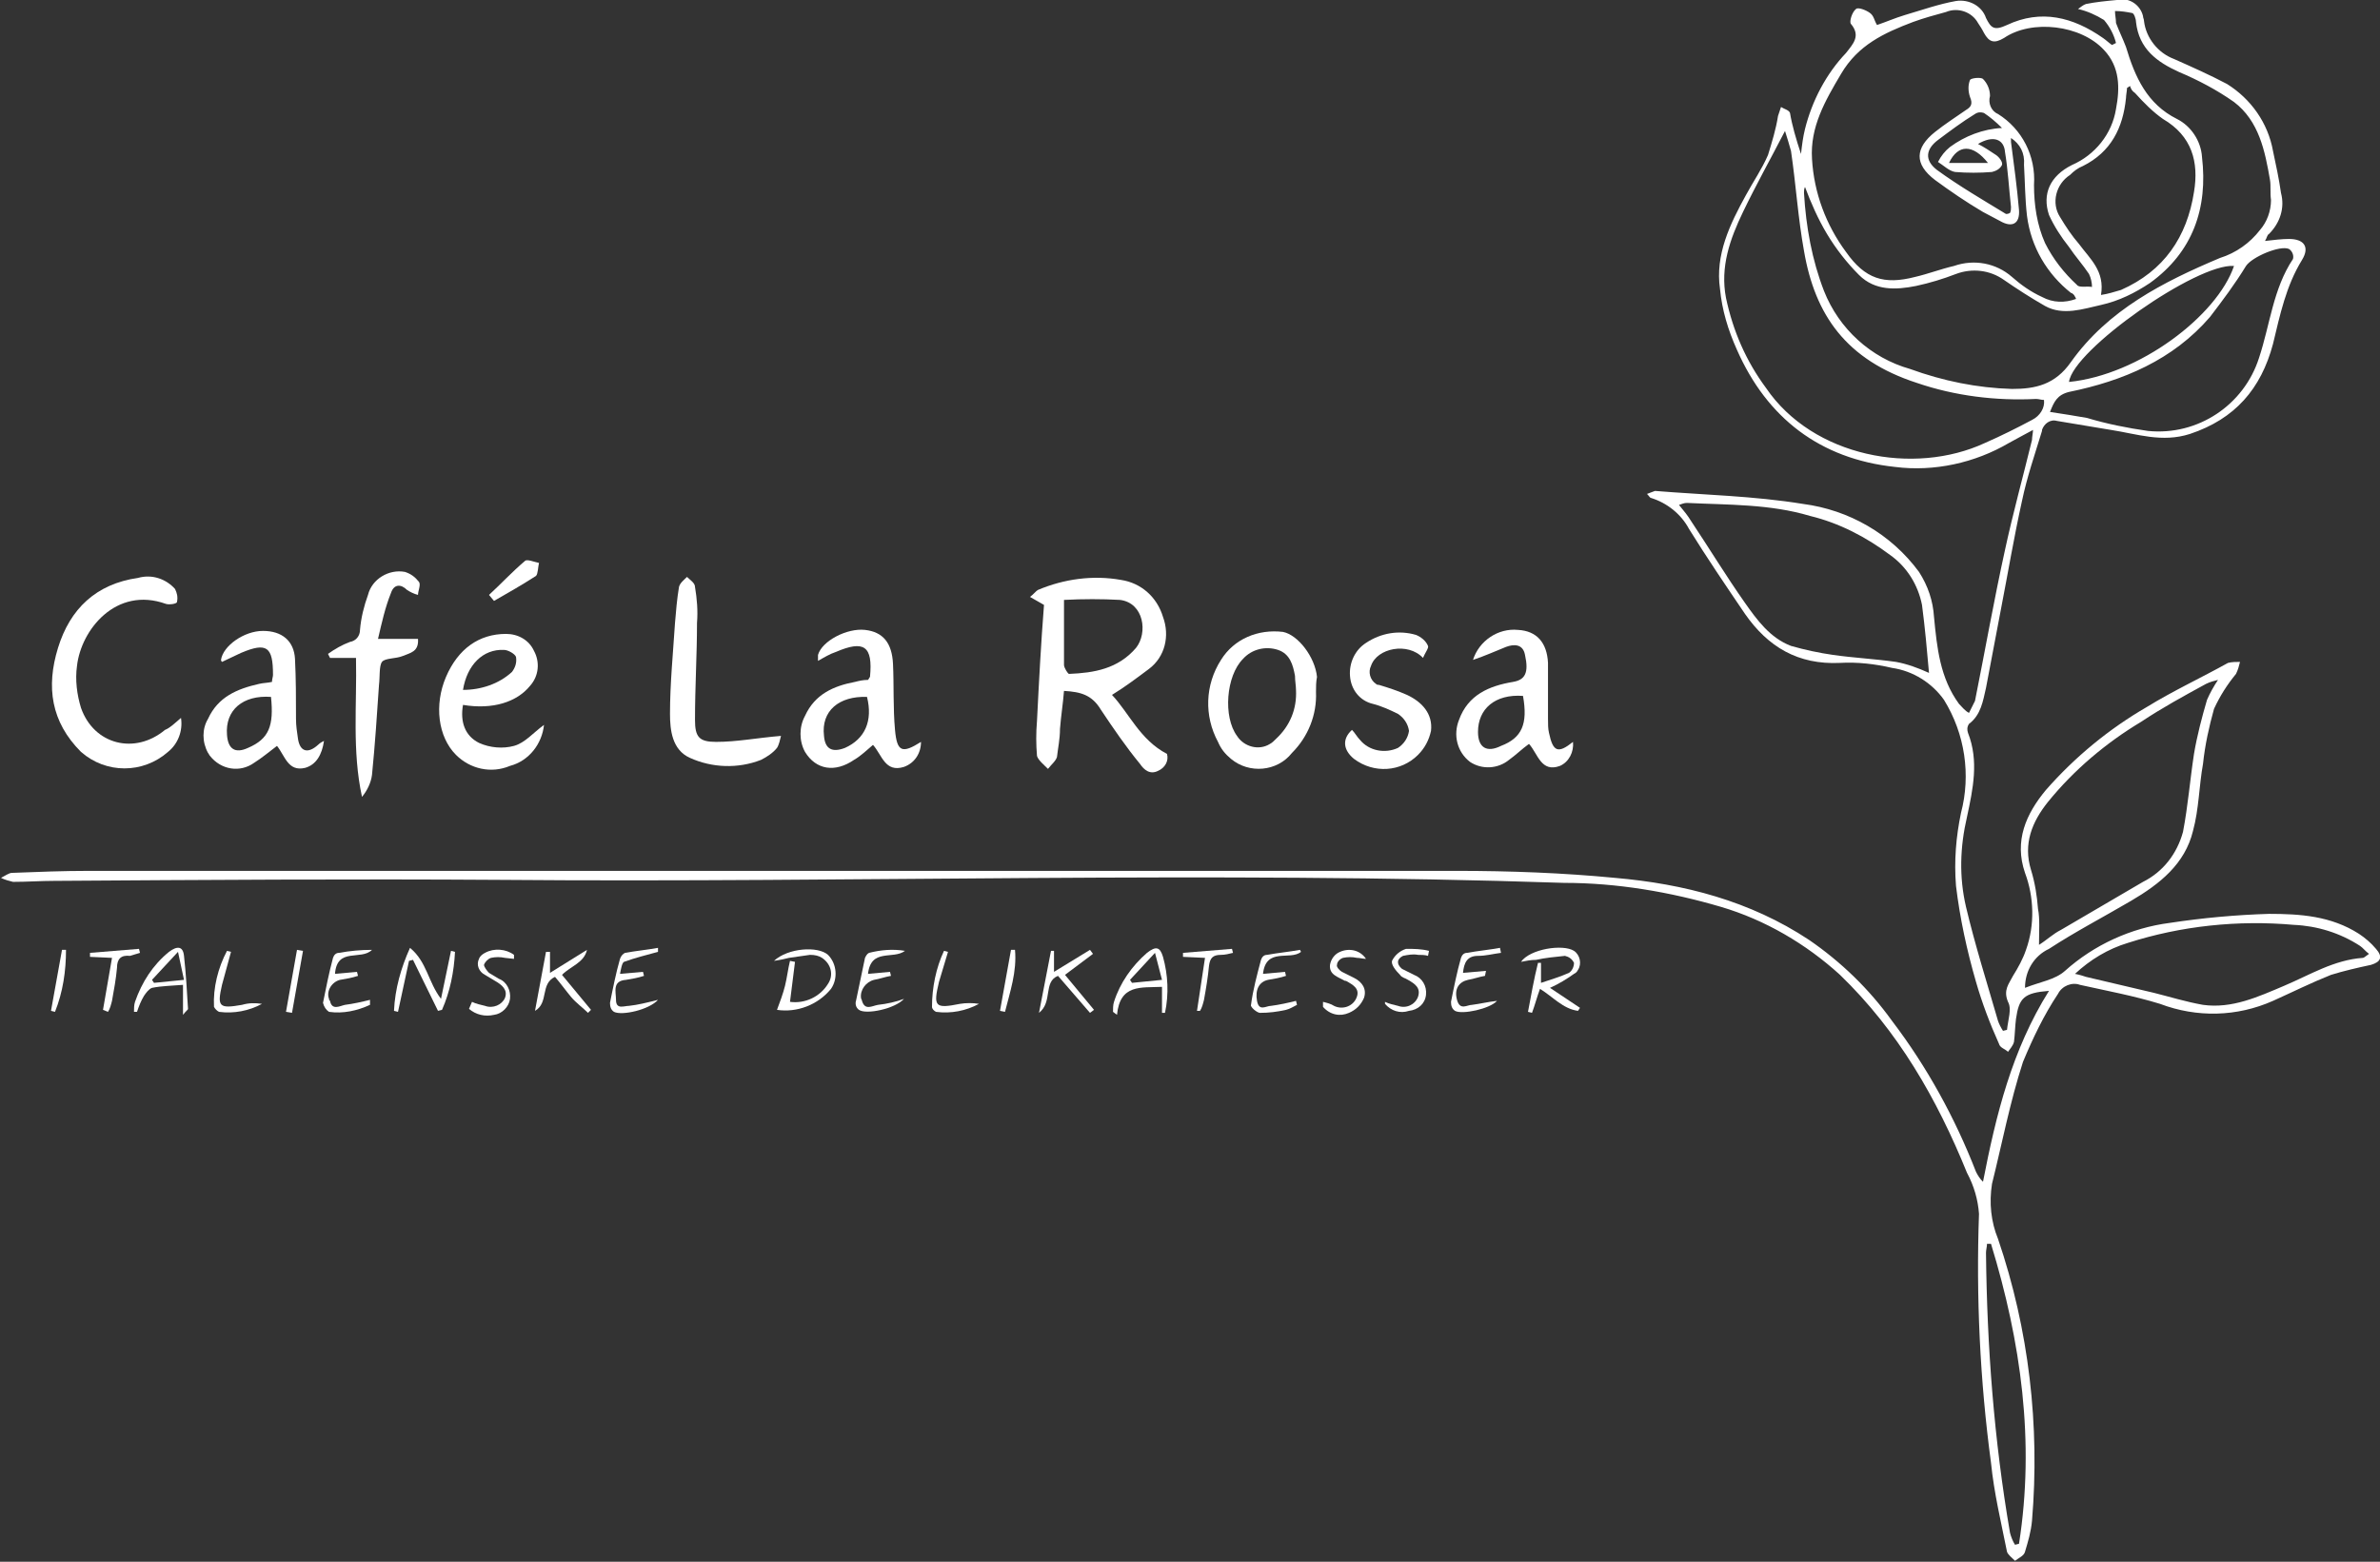 <?xml version="1.0" encoding="utf-8"?>
<!-- Generator: Adobe Illustrator 25.4.1, SVG Export Plug-In . SVG Version: 6.00 Build 0)  -->
<svg version="1.1" id="Layer_1" xmlns="http://www.w3.org/2000/svg" xmlns:xlink="http://www.w3.org/1999/xlink" x="0px" y="0px"
	 viewBox="0 0 238 156.2" style="enable-background:new 0 0 238 156.2;" xml:space="preserve">
<rect x="0" y="0" width="238" height="156.2" fill="#333333" stroke="none"/>
<style type="text/css">
	.st0{fill:#FFFFFF;}
</style>
<g id="Layer_2_00000132063199477218216040000005019677900810994570_">
	<g id="Layer_1-2">
		<path class="st0" d="M180.1,15.4c0.1-0.9,0.2-1.7,0.4-2.5c0.7-2.8,2.1-5.5,4.1-7.6c0.7-0.9,1.5-1.7,0.5-2.9
			c-0.2-0.2,0.1-1.2,0.5-1.5c0.2-0.2,1,0.1,1.4,0.4s0.4,0.7,0.7,1.2c0.9-0.3,1.8-0.7,2.8-1c1.7-0.5,3.4-1.1,5.1-1.4
			c1.3-0.2,2.6,0.5,3,1.7c0.5,1,0.8,1.3,2.1,0.7c3.4-1.6,6.6-0.8,9.6,1.3c0.3,0.2,0.6,0.5,0.9,0.7l0.4-0.2c-0.2-0.8-0.6-1.6-1.2-2.3
			c-0.8-0.5-1.7-0.9-2.6-1.1c0.3-0.2,0.5-0.4,0.8-0.5c1-0.2,2-0.3,3.1-0.4c1.1-0.3,2.3,0.4,2.6,1.6c0,0.2,0.1,0.3,0.1,0.5
			c0.2,1.7,1.4,3.2,3,3.8c1.8,0.8,3.6,1.6,5.3,2.5c2.4,1.5,4.1,3.9,4.6,6.7c0.3,1.4,0.6,2.8,0.8,4.2c0.4,1.5-0.1,3-1.2,4.1
			c-0.2,0.1-0.2,0.4-0.4,0.7c0.9-0.1,1.7-0.2,2.4-0.2c1.5,0,2.1,0.8,1.3,2.1c-1.6,2.6-2.2,5.5-2.9,8.4c-1.2,4.5-3.8,7.5-8.3,9
			c-2.8,0.9-5.3,0-7.9-0.4l-5.4-0.9c-0.7-0.2-1.3,0.3-1.5,0.9c0,0,0,0.1,0,0.1c-0.7,2.3-1.5,4.6-2,7c-0.8,3.6-1.4,7.2-2.1,10.8
			c-0.5,2.6-1,5.3-1.5,7.9c-0.3,1.3-0.5,2.7-1.7,3.6c-0.2,0.3-0.2,0.6-0.1,0.9c1.1,2.8,0.5,5.6-0.1,8.4c-0.7,3-0.8,6-0.1,9
			c0.9,3.8,2.1,7.6,3.2,11.4c0.1,0.3,0.3,0.7,0.5,1l0.4-0.1c0.1-1,0.5-2.1,0.1-2.8c-0.5-1.2,0.1-1.8,0.5-2.6c0.5-0.8,1-1.7,1.3-2.6
			c0.9-2.5,0.8-5.3-0.1-7.7c-1.1-3.2,0.1-5.9,2.1-8.3c2.9-3.3,6.3-6.1,10.1-8.3c2.6-1.6,5.4-2.9,8.1-4.4c0.4-0.1,0.8-0.1,1.2-0.1
			c-0.1,0.4-0.2,0.8-0.4,1.2c-0.9,1.1-1.6,2.2-2.2,3.5c-0.5,1.8-0.9,3.6-1.1,5.5c-0.4,2.2-0.4,4.5-1,6.7c-0.8,3.3-3.3,5.3-6.2,7
			s-5.6,3.1-8.2,4.8c-1.5,0.7-2.4,2.2-2.4,3.9c1.5-0.6,3-0.8,4-1.7c2.9-2.6,6.6-4.3,10.5-4.8c3.3-0.5,6.6-0.8,9.9-0.9
			c3.1,0,6.2,0.2,9,2c0.6,0.4,1.2,0.9,1.7,1.5c0.7,0.8,0.5,1.3-0.5,1.6c-1.4,0.3-2.7,0.6-4,1c-2,0.8-3.8,1.7-5.8,2.6
			c-3.6,1.6-7.6,1.7-11.3,0.3c-2.6-0.8-5.3-1.3-8-1.9c-0.8-0.3-1.8,0.1-2.2,0.9c-1.4,2.1-2.5,4.4-3.5,6.8c-1.3,4-2.1,8.2-3.1,12.2
			c-0.3,1.9-0.1,3.8,0.6,5.5c3.1,9.1,4.2,18.7,3.4,28.2c-0.1,1.1-0.4,2.1-0.7,3.1c-0.1,0.4-0.6,0.6-1,0.9c-0.3-0.3-0.7-0.6-0.8-0.9
			c-0.6-3-1.3-5.9-1.6-8.9c-1.1-8.2-1.5-16.6-1.2-24.9c-0.1-1.4-0.5-2.8-1.2-4.1c-3-7.4-6.9-14.2-12.7-19.8
			c-3.4-3.1-7.5-5.5-11.9-6.8c-5.1-1.5-10.4-2.4-15.7-2.4c-35.4-1.2-70.9,0-106.3-0.3c-14.9-0.1-29.8,0-44.7,0.1
			c-1.3,0-2.7,0.1-4.1,0.1c-0.4-0.1-0.8-0.2-1.2-0.4c0.4-0.2,0.8-0.5,1.1-0.5c2.6-0.1,5.1-0.2,7.7-0.2c45.6,0,91.2,0,136.8,0
			c5.3,0,10.6,0.2,15.8,0.7c6.9,0.6,13.5,2.3,19.4,6.2c3.2,2.2,6,4.9,8.3,8.1c3.5,4.6,6.3,9.7,8.4,15.1c0.2,0.4,0.4,0.7,0.7,1
			c1.3-6.7,2.9-13.2,6.6-19.1c-2.5,0.2-3,0.7-3.3,2.8c-0.1,0.8-0.1,1.5-0.2,2.3c-0.1,0.4-0.4,0.7-0.6,1c-0.3-0.3-0.8-0.4-0.9-0.8
			c-0.9-2-1.7-4.1-2.3-6.2c-0.9-3.1-1.6-6.3-2-9.6c-0.2-2.5,0-4.9,0.5-7.3c1-3.8,0.4-7.9-1.7-11.3c-1.2-1.7-3.1-2.9-5.2-3.2
			c-1.7-0.4-3.5-0.6-5.2-0.5c-4.2,0.2-7.2-1.6-9.5-4.9c-1.9-2.8-3.8-5.6-5.6-8.5c-0.8-1.5-2.2-2.6-3.8-3.1c-0.1,0-0.2-0.2-0.4-0.4
			c0.3-0.1,0.5-0.2,0.8-0.3c4.9,0.4,9.9,0.5,14.8,1.3c4.6,0.6,8.8,3,11.6,6.8c0.9,1.4,1.4,2.9,1.5,4.5c0.3,3.1,0.6,6.1,2.5,8.7
			c0.3,0.3,0.6,0.7,1,0.9c0.2-0.4,0.4-0.8,0.6-1.2c1-5,1.9-10.1,3-15.1c0.8-3.7,1.8-7.3,2.7-11c0-0.3,0.1-0.7,0.1-1
			c-0.9,0.5-1.7,0.9-2.4,1.3c-3.4,2-7.5,2.9-11.4,2.4c-7.5-0.8-12.8-4.9-15.8-11.7c-0.9-2-1.5-4-1.7-6.1c-0.5-3.4,1-6.5,2.6-9.4
			c0.7-1.3,1.6-2.6,2.2-4c0.4-1.3,0.8-2.6,1-3.9c0.1-0.3,0.2-0.6,0.3-0.9c0.3,0.2,0.8,0.3,0.9,0.6C179.2,12.5,179.6,13.9,180.1,15.4
			z M201.1,13.8c0,0.2,0,0.3,0,0.4c0.3,2.3,0.6,4.5,0.8,6.8c0.1,1.4-0.7,1.8-1.9,1.1c-0.6-0.3-1.1-0.6-1.7-0.9
			c-1.7-1-3.3-2.1-4.8-3.2c-2.1-1.6-2-3.2,0-4.8c1-0.8,2.1-1.5,3.1-2.2c0.5-0.3,0.7-0.6,0.4-1.3c-0.2-0.6-0.2-1.2,0-1.7
			c0.1-0.2,1.1-0.3,1.3-0.1c0.4,0.4,0.7,1,0.7,1.7c-0.2,0.7,0.1,1.5,0.8,1.8c2.4,1.5,3.8,4.2,3.6,7.1c0,2,0.3,4,1.1,5.8
			c0.8,1.6,1.9,3,3.2,4.2c0.2,0.3,1,0.1,1.5,0.2c0-0.4-0.1-0.9-0.3-1.3c-0.6-0.9-1.4-1.8-2-2.7c-0.8-1-1.5-2.1-2-3.2
			c-0.7-2.1,0.1-3.9,2.3-5c2.3-1,4-3.1,4.4-5.6c0.4-2.1,0.4-4.2-1.2-5.9c-2.3-2.5-7.2-3.1-10-1.2c-1,0.6-1.5,0.4-2-0.5
			c-0.2-0.4-0.4-0.7-0.6-1c-0.6-1.1-2-1.6-3.2-1.1c-1.1,0.3-2.2,0.6-3.3,1c-2.9,1.1-5.5,2.3-7.2,5.2c-1.6,2.7-3.1,5.3-2.9,8.5
			c0.2,3.4,1.4,6.6,3.4,9.3c1.9,2.7,3.8,3.3,6.9,2.5c1.3-0.3,2.6-0.8,3.9-1.1c2-0.7,4.2-0.3,5.8,1.1c0.9,0.8,1.9,1.5,3,2
			c1.1,0.6,2.3,0.6,3.4,0.2c0-0.1-0.1-0.2-0.2-0.4c-0.1-0.1-0.2-0.2-0.3-0.2c-2.4-1.9-4-4.6-4.4-7.7c-0.2-1.7-0.2-3.4-0.3-5.1
			C202.5,15.3,202,14.4,201.1,13.8L201.1,13.8z M180.5,18.7c-0.1,0.2-0.1,0.4-0.1,0.6c0.2,3.4,0.8,6.7,2,9.8
			c1.5,3.8,4.7,6.7,8.6,7.8c3.3,1.2,6.7,1.9,10.2,2c2.3,0,4.3-0.4,5.9-2.7c3.7-5.2,9.2-8,14.9-10.4c1.6-0.5,3-1.5,4-2.8
			c0.7-0.8,1.1-1.9,1.1-3c-0.1-0.7,0-1.4-0.1-2c-0.5-2.9-1.1-5.9-3.6-7.8c-1.7-1.2-3.6-2.2-5.5-3c-2.2-1-4-2.3-4.3-5
			c0-0.3-0.2-0.9-0.4-0.9c-0.5-0.1-1.1-0.2-1.7-0.2c0,0.4,0.1,0.8,0.1,1.2c0.3,0.8,0.7,1.6,1,2.4c0.9,3,2.1,5.7,5.1,7.2
			c1.4,0.7,2.4,2.2,2.5,3.8c0.6,5.1-0.9,9.5-5.2,12.6c-1.5,1-3.1,1.8-4.9,2.2c-1.8,0.4-3.8,1.1-5.6,0.1c-1.4-0.8-2.8-1.7-4.1-2.6
			c-1.4-1-3.2-1.2-4.8-0.6c-1.3,0.5-2.6,0.9-4,1.2c-2,0.4-4.1,0.5-5.7-1.1c-1.2-1.2-2.3-2.6-3.2-4.1
			C181.8,21.9,181.1,20.3,180.5,18.7z M178.5,13.1c-1.5,2.9-2.9,5.4-4.2,8.1s-2.3,5.5-1.7,8.6c0.7,3.3,2,6.3,4,9
			c4.7,6.9,14.8,8.8,21.9,5.5c1.6-0.7,3.2-1.5,4.7-2.3c0.8-0.4,1.3-1.2,1.2-2c-0.3,0-0.5-0.1-0.8-0.1c-4,0.2-8.1-0.3-11.9-1.6
			c-7.1-2.3-10.2-6.8-11.3-13.2c-0.6-3.3-0.8-6.6-1.3-10C178.9,14.4,178.7,13.7,178.5,13.1L178.5,13.1z M203.9,94.5
			c0.8-0.5,1.4-1.1,2.2-1.5c2.7-1.6,5.5-3.2,8.2-4.8c2-1,3.4-2.8,4-5c0.5-2.6,0.7-5.2,1.1-7.8c0.3-1.8,0.8-3.7,1.3-5.4
			c0.3-0.7,0.7-1.4,1.1-2c-0.4,0.1-0.8,0.2-1.2,0.4c-2.2,1.2-4.4,2.4-6.5,3.8c-3.5,2.1-6.7,4.8-9.3,8c-1.6,2-2.5,4.2-1.7,6.8
			c0.4,1.3,0.6,2.6,0.7,3.9C204,91.9,203.9,93.1,203.9,94.5z M192.9,67.3c-0.2-2.3-0.4-4.5-0.7-6.8c-0.4-2-1.5-3.8-3.2-5
			c-2.4-1.8-5.1-3.2-8-3.9c-4-1.2-8.2-1.1-12.3-1.3c-0.3,0-0.5,0.1-0.8,0.2c0.5,0.6,0.9,1.1,1.2,1.6c1.8,2.7,3.5,5.5,5.4,8.2
			c1.2,1.7,2.5,3.5,4.6,4.3c1.4,0.4,2.8,0.7,4.2,0.9c2.1,0.3,4.2,0.4,6.3,0.7C190.7,66.4,191.8,66.8,192.9,67.3L192.9,67.3z
			 M213,8.6l-0.3,0.2c0,0.3-0.1,0.7-0.1,1c-0.3,3-1.5,5.4-4.3,6.8c-0.5,0.2-0.9,0.5-1.3,0.9c-1.4,0.9-1.9,2.8-1,4.2c0,0,0,0,0,0
			c0.6,1,1.2,1.9,1.9,2.7c1.1,1.5,2.6,2.7,2.2,5.1c0.7-0.1,1.3-0.3,2-0.5c4.3-1.9,6.6-5.3,7.3-9.8c0.5-3-0.2-5.6-3.1-7.3
			c-1-0.7-1.9-1.6-2.8-2.6C213.2,9.1,213.1,8.9,213,8.6z M205,41.2c1.3,0.2,2.6,0.4,3.7,0.6c2,0.6,4,1,6.1,1.3
			c5,0.5,9.6-2.6,11.1-7.3c1.1-3.3,1.4-6.9,3.4-9.9c0.1-0.4-0.1-0.8-0.4-1c-0.9-0.4-3.7,0.8-4.3,1.7c-1.1,1.8-2.3,3.4-3.6,5.1
			c-3.7,4.3-8.7,6.4-14.1,7.5C205.7,39.5,205.4,40.2,205,41.2z M207.5,97.4c0.5,0.1,0.8,0.2,1.1,0.3l6.8,1.6
			c1.6,0.4,3.2,0.9,4.9,1.2c2.9,0.4,5.5-0.8,8.1-1.9s5-2.6,7.9-2.8c0.1,0,0.3-0.2,0.6-0.4c-0.4-0.3-0.6-0.6-0.9-0.8
			c-2-1.3-4.3-2-6.6-2.1c-5.6-0.5-11.3,0.1-16.6,1.8C210.8,94.9,209,96,207.5,97.4L207.5,97.4z M199.1,124.4h-0.4
			c0,0.3-0.1,0.6-0.1,0.9c0.1,9.4,0.8,18.7,2.4,28c0.1,0.4,0.3,0.9,0.5,1.2l0.4-0.1C203.5,144.2,202.1,134.2,199.1,124.4
			L199.1,124.4z M206.9,38.2c7-0.7,14.8-6.6,16.5-11.6C219.7,26.3,207.3,35,206.9,38.2L206.9,38.2z M197.8,14.4
			c0.6,0.3,1.2,0.7,1.8,1.1c0.3,0.2,0.7,0.7,0.6,1c-0.2,0.4-0.6,0.6-1,0.7c-1.2,0.1-2.5,0.1-3.7,0c-0.6-0.1-1.2-0.7-1.7-1
			c0.3-0.6,0.7-1.1,1.2-1.5c1.5-1.1,3.3-1.8,5.2-1.9c-0.6-0.6-1.2-1.1-1.8-1.5c-0.3-0.1-0.6-0.1-0.9,0.1c-1.3,0.8-2.5,1.7-3.7,2.6
			s-1.4,2-0.1,3c2.2,1.6,4.6,3,6.9,4.4c0.1,0,0.2,0,0.4-0.1c0.1-0.2,0.1-0.4,0.1-0.6c-0.2-1.8-0.3-3.7-0.6-5.5
			C200.4,13.9,199.3,13.5,197.8,14.4L197.8,14.4z M198.8,16.3c-1.5-1.9-3-1.9-3.9,0H198.8z"/>
		<path class="st0" d="M104.4,60.5l-1.4-0.8c0.4-0.3,0.6-0.6,0.8-0.7c2.6-1.1,5.5-1.5,8.3-1c2,0.3,3.6,1.7,4.2,3.7
			c0.7,1.9,0.2,4-1.4,5.2c-1.2,0.9-2.4,1.8-3.7,2.6c1.7,1.8,2.8,4.5,5.5,5.9c0.2,0.7-0.2,1.4-0.9,1.7c-0.8,0.4-1.4-0.1-1.8-0.7
			c-1.4-1.7-2.7-3.6-3.9-5.4c-0.9-1.5-2-1.8-3.7-1.9c-0.1,1.3-0.3,2.5-0.4,3.8c0,1-0.2,1.9-0.3,2.8c-0.1,0.4-0.6,0.8-0.9,1.2
			c-0.4-0.4-1-0.9-1.1-1.3c-0.1-1.2-0.1-2.3,0-3.5C103.9,68.1,104.1,64.3,104.4,60.5z M106.4,60c0,2.3,0,4.4,0,6.5
			c0,0.3,0.4,0.9,0.5,0.9c2.5-0.1,4.9-0.5,6.7-2.6c1.2-1.5,0.8-4.5-1.6-4.8C110.2,59.9,108.3,59.9,106.4,60L106.4,60z"/>
		<path class="st0" d="M18.1,71.8c0.2,1.3-0.3,2.6-1.3,3.4c-2.5,2.2-6.2,2.2-8.7,0c-3-3-3.5-6.5-2.3-10.4s3.8-6.4,8-7
			c1.4-0.4,2.8,0.1,3.7,1.1c0.2,0.4,0.3,0.8,0.2,1.3c0,0.2-0.8,0.3-1.1,0.2c-5-1.8-8.5,2.6-8.9,6.2c-0.2,1.4,0,2.9,0.4,4.2
			c1.3,3.7,5.4,4.7,8.4,2.2C17,72.8,17.4,72.4,18.1,71.8z"/>
		<path class="st0" d="M147.3,66c0.6-1.9,2.5-3.2,4.5-3c1.9,0.1,2.9,1.3,3,3.3c0,1.9,0,3.8,0,5.6c0,0.5,0,1,0.1,1.4
			c0.4,1.9,0.9,2.1,2.4,0.9c0.1,1-0.4,2-1.3,2.4c-1.9,0.7-2.2-1.2-3.1-2.2c-0.7,0.5-1.3,1.1-2,1.6c-1.1,0.9-2.7,1-3.9,0.2
			c-1.3-1-1.7-2.7-1.1-4.2c0.9-2.5,3-3.4,5.4-3.8c1.2-0.2,1.6-0.9,1.2-2.7c-0.2-1.1-1.1-1.1-1.9-0.8C149.6,65.1,148.5,65.6,147.3,66
			z M152.3,69.6c-2.8-0.2-4.5,1.3-4.5,3.6c0,1.6,0.9,2.1,2.3,1.4C152.2,73.8,152.8,72.4,152.3,69.6L152.3,69.6z"/>
		<path class="st0" d="M32.4,74.1c-0.2,1.4-0.8,2.4-1.9,2.7c-1.7,0.4-2-1.2-2.8-2.2c-0.8,0.6-1.5,1.2-2.3,1.7
			c-1.4,1-3.3,0.7-4.4-0.7c-0.1-0.1-0.1-0.2-0.2-0.3c-0.6-1.1-0.6-2.4,0-3.4c1-2.2,2.9-3,5.1-3.5c0.4-0.1,0.9-0.1,1.3-0.2
			c0-0.3,0.1-0.5,0.1-0.7c0-2.8-0.6-3.3-3.2-2.2c-0.6,0.3-1.3,0.6-1.9,0.9c-0.1-0.1-0.1-0.2-0.1-0.2c0.2-1.4,2.3-2.9,4.2-2.9
			s3.1,1,3.2,2.8c0.1,2,0.1,4,0.1,6c0,0.7,0.1,1.3,0.2,2c0.2,1.3,1,1.5,2,0.6C32,74.3,32.2,74.2,32.4,74.1z M27.1,69.7
			c-2.8-0.2-4.6,1.3-4.4,3.8c0.1,1.4,0.8,1.9,2.1,1.3C26.9,73.9,27.4,72.6,27.1,69.7z"/>
		<path class="st0" d="M87.3,74.5c-0.6,0.5-1.2,1.1-1.9,1.5c-1.9,1.3-3.8,1-4.9-0.8c-0.6-1.1-0.6-2.5,0-3.6c1-2.2,2.9-3,5-3.4
			c0.4-0.1,0.8-0.2,1.3-0.2c0.1-0.1,0.1-0.2,0.2-0.3c0.3-3.1-0.6-3.7-3.4-2.5c-0.6,0.2-1.1,0.5-1.8,0.9c0-0.2,0-0.4,0-0.6
			c0.4-1.4,2.9-2.7,4.7-2.5s2.7,1.3,2.8,3.4s0,4.4,0.2,6.6s0.7,2.4,2.6,1.2c0,1.1-0.6,2.1-1.7,2.5C88.5,77.3,88.2,75.5,87.3,74.5z
			 M86.7,69.7c-2.8-0.1-4.6,1.4-4.3,3.9c0.1,1.3,0.8,1.7,2.1,1.2C86.5,73.9,87.3,72.1,86.7,69.7z"/>
		<path class="st0" d="M46.3,70.5c-0.3,1.7,0.2,3.1,1.6,3.8c1.1,0.5,2.4,0.6,3.5,0.3c1.1-0.3,1.9-1.3,3-2.1
			c-0.2,1.9-1.5,3.6-3.4,4.1c-1.9,0.8-4,0.3-5.4-1.1c-1.8-1.8-2.2-5-1-7.8s3.3-4.3,6-4.3c1.2,0,2.3,0.6,2.8,1.7
			c0.6,1.1,0.5,2.5-0.4,3.5C51.7,70.2,49.3,71,46.3,70.5z M46.3,69c1.8,0,3.6-0.6,4.9-1.8c0.3-0.4,0.5-0.9,0.4-1.5
			c-0.1-0.3-0.8-0.7-1.2-0.7C48.3,64.9,46.7,66.5,46.3,69z"/>
		<path class="st0" d="M131.6,69.2c0.1,2.3-0.8,4.5-2.4,6.1c-1.5,1.9-4.3,2.1-6.1,0.6c-0.6-0.5-1-1-1.3-1.7
			c-1.4-2.6-1.3-5.7,0.3-8.2c1.3-2.1,3.7-3.1,6.2-2.8c1.5,0.3,3.2,2.5,3.4,4.5C131.6,68.2,131.6,68.7,131.6,69.2z M129.6,69
			c0-0.4-0.1-0.9-0.1-1.4c-0.2-1.1-0.5-2.2-1.7-2.6c-1.2-0.4-2.6-0.1-3.5,0.9c-1.7,1.7-2,5.8-0.6,7.7c0.7,1.1,2.2,1.5,3.3,0.8
			c0.2-0.1,0.4-0.3,0.6-0.5C129,72.6,129.7,70.9,129.6,69z"/>
		<path class="st0" d="M37.8,63.9h4c0.1,1.3-0.8,1.4-1.5,1.7s-1.8,0.2-2.1,0.6s-0.2,1.5-0.3,2.3c-0.2,3-0.4,6-0.7,9
			c-0.1,0.8-0.5,1.6-1,2.2c-1-4.6-0.5-9.2-0.6-13.9L33,65.8l-0.2-0.4c0.7-0.5,1.4-0.9,2.2-1.2c0.6-0.1,1-0.6,1-1.2
			c0.1-1.2,0.4-2.4,0.8-3.5c0.4-1.6,2.1-2.6,3.7-2.3c0.6,0.2,1,0.5,1.4,1c0.2,0.3-0.1,0.9-0.1,1.3c-0.4-0.1-0.8-0.3-1.1-0.5
			c-0.6-0.6-1.3-0.6-1.6,0.3C38.5,60.8,38.2,62.2,37.8,63.9z"/>
		<path class="st0" d="M78.1,73.6c-0.1,0.4-0.2,0.9-0.4,1.2c-0.4,0.5-1,0.9-1.6,1.2c-2.3,0.9-4.9,0.8-7.1-0.2c-1.8-0.8-2-2.8-2-4.4
			c0-3,0.3-6,0.5-9.1c0.1-1.2,0.2-2.4,0.4-3.6c0.1-0.4,0.5-0.7,0.8-1c0.3,0.3,0.8,0.6,0.8,1c0.2,1.2,0.3,2.4,0.2,3.6
			c0,3.2-0.2,6.4-0.2,9.7c0,1.7,0.4,2.2,2.1,2.2C73.7,74.2,75.7,73.8,78.1,73.6z"/>
		<path class="st0" d="M142.3,65.8c-1.5-1.6-4.6-1-5.2,0.8c-0.3,0.6-0.1,1.4,0.5,1.8c0.1,0.1,0.2,0.1,0.3,0.1c1,0.3,1.9,0.6,2.8,1
			c1.5,0.7,2.6,1.9,2.4,3.6c-0.2,0.9-0.6,1.7-1.3,2.4c-1.7,1.7-4.4,1.9-6.4,0.4c-1.1-0.9-1.2-2-0.2-2.9c0.3,0.3,0.5,0.7,0.8,1
			c0.9,1.1,2.5,1.4,3.8,0.8c0.6-0.4,1-1,1.1-1.7c-0.1-0.7-0.5-1.3-1.1-1.7c-0.8-0.4-1.7-0.8-2.5-1c-1.3-0.3-2.2-1.4-2.3-2.8
			c-0.1-1.3,0.5-2.6,1.6-3.3c1.5-1,3.3-1.3,5-0.8c0.5,0.2,1,0.6,1.2,1.1C142.9,64.8,142.5,65.3,142.3,65.8z"/>
		<path class="st0" d="M152.1,96.2c0.9-1.3,4.2-1.8,5.3-1.1c0.6,0.4,0.8,1.3,0.4,1.9c-0.1,0.2-0.2,0.3-0.4,0.4
			c-0.7,0.5-1.5,1-2.4,1.4l3,2l-0.2,0.3c-1.5-0.2-2.5-1.4-3.8-2.2c-0.3,0.8-0.5,1.6-0.8,2.4l-0.4-0.1c0.3-1.6,0.6-3.3,1-4.9h0.3v2
			c0.9-0.3,1.9-0.6,2.8-1c0.3-0.2,0.5-0.6,0.5-1c-0.2-0.4-0.5-0.6-0.9-0.7c-1,0.1-2,0.2-2.9,0.4C153.1,96,152.6,96.1,152.1,96.2z"/>
		<path class="st0" d="M77.4,96.1c1.4-1.3,4.4-1.5,5.4-0.6c0.9,0.9,1,2.4,0.3,3.4c-1.3,1.6-3.4,2.4-5.4,2.1c0.3-0.8,0.6-1.6,0.8-2.4
			s0.3-1.7,0.5-2.5l0.5,0.1l-0.5,4c1.5,0.2,3-0.5,3.8-1.8c0.6-0.9,0.3-2-0.6-2.6c-0.3-0.2-0.7-0.3-1.2-0.3c-0.7,0.1-1.4,0.2-2.1,0.3
			C78.5,95.9,78.1,96,77.4,96.1z"/>
		<path class="st0" d="M45.5,95.2c-0.1,2-0.5,4-1.3,5.8l-0.4,0.1L41.3,96l-0.4,0.1l-1.1,5.1l-0.4-0.1c0.1-2.2,0.7-4.3,1.6-6.3
			c1.7,1.4,1.8,3.4,3.1,5.1l1-4.8L45.5,95.2z"/>
		<path class="st0" d="M13.4,101.2c0-0.3,0-0.7,0.1-1c0.7-2,1.8-3.7,3.4-5c0.8-0.6,1.4-0.6,1.5,0.4c0.2,1.8,0.3,3.6,0.4,5.3
			c0,0.1-0.2,0.2-0.5,0.6v-3c-1.2,0.1-2.1,0.1-3.1,0.3c-0.3,0.1-0.6,0.5-0.8,0.8c-0.3,0.5-0.5,1-0.7,1.6L13.4,101.2z M18.4,98
			l-0.6-2.8L15.2,98l0.2,0.3L18.4,98z"/>
		<path class="st0" d="M116.2,101.3v-2.6c-2.1,0.1-4.2-0.3-4.5,2.8l-0.4-0.3c0-0.3,0-0.7,0.1-1c0.6-1.9,1.8-3.6,3.3-4.9
			c0.9-0.7,1.3-0.6,1.6,0.4c0.5,1.8,0.6,3.7,0.2,5.6L116.2,101.3z M116.2,98l-0.7-2.7L113,98l0.2,0.3L116.2,98z"/>
		<path class="st0" d="M37,100.5c-1.3,0.6-2.7,0.9-4.1,0.7c-0.3-0.2-0.5-0.5-0.6-0.9c0.3-1.5,0.6-3,1-4.5c0.1-0.3,0.3-0.5,0.6-0.5
			c1.1-0.2,2.2-0.3,3.3-0.3c-1.1,1.1-3.5-0.3-3.7,2.4l2.2-0.2l0.1,0.4c-0.6,0.2-1.2,0.3-1.8,0.4c-0.8,0.2-1.4,1.1-1.1,1.9
			c0,0.1,0,0.1,0.1,0.2c0.2,1,1,0.5,1.5,0.4c0.8-0.1,1.7-0.3,2.5-0.5L37,100.5z"/>
		<path class="st0" d="M65.8,95.2c-1.1,0.3-2.3,0.6-3.4,1c-0.2,0.1-0.3,0.7-0.4,1.2l2.3-0.2l0.1,0.4c-0.6,0.2-1.2,0.3-1.8,0.4
			c-1.4,0.1-1,1.2-1,2c0,1,0.8,0.6,1.3,0.6c0.9-0.1,1.7-0.3,2.9-0.6c-0.9,1-3.6,1.6-4.4,1.2c-0.3-0.2-0.4-0.5-0.4-0.9
			c0.3-1.5,0.6-3,1-4.4c0.1-0.3,0.3-0.5,0.5-0.6c1.1-0.2,2.2-0.3,3.3-0.5L65.8,95.2z"/>
		<path class="st0" d="M90.5,95.1c-1.2,0.9-3.4-0.3-3.7,2.3l2.2-0.2l0.1,0.4c-0.6,0.1-1.1,0.3-1.7,0.4c-0.8,0.2-1.4,1-1.3,1.8
			c0,0.1,0.1,0.2,0.1,0.3c0.3,1,1,0.5,1.6,0.4c0.9-0.1,1.8-0.3,2.6-0.6c-0.9,1-3.8,1.6-4.5,1.1c-0.3-0.2-0.4-0.6-0.3-0.9
			c0.3-1.4,0.6-2.9,0.9-4.3c0.1-0.2,0.2-0.4,0.4-0.5C88.1,95,89.3,94.9,90.5,95.1z"/>
		<path class="st0" d="M130.1,95.2c-1.1,0.9-3.5-0.5-3.8,2.2l2.2-0.2l0.1,0.4c-0.6,0.2-1.2,0.3-1.8,0.4c-0.9,0.2-1.3,1-1.1,2.1
			s0.9,0.5,1.4,0.5c0.8-0.1,1.7-0.3,2.5-0.5l0.1,0.4c-0.4,0.2-0.7,0.4-1.1,0.5c-0.9,0.2-1.7,0.3-2.6,0.3c-0.3,0-1-0.6-0.9-0.8
			c0.2-1.5,0.6-3,1-4.5c0.1-0.3,0.3-0.5,0.6-0.5c1.1-0.2,2.2-0.3,3.3-0.5L130.1,95.2z"/>
		<path class="st0" d="M148.5,97.6c-0.6,0.1-1.1,0.3-1.7,0.4c-0.9,0.2-1.4,0.9-1.1,2s1,0.5,1.5,0.5c0.8-0.1,1.6-0.3,2.5-0.4
			c-0.7,0.8-3.5,1.4-4.2,1c-0.3-0.2-0.4-0.5-0.4-0.9c0.3-1.5,0.6-3,1-4.4c0.1-0.3,0.3-0.5,0.6-0.5c1.1-0.2,2.2-0.3,3.3-0.5l0.1,0.5
			c-0.8,0.1-1.5,0.3-2.3,0.3c-1.1,0-1.4,0.7-1.5,1.7l2.3-0.2L148.5,97.6z"/>
		<path class="st0" d="M55,95.2v2.1l3.7-2.3c-0.3,1.3-1.6,1.6-2.5,2.5c1,1.2,1.9,2.3,2.9,3.5l-0.3,0.3c-0.5-0.5-1.2-1-1.7-1.6
			s-1-1.3-1.6-2c-1.5,0.7-0.6,2.6-2,3.4l1.1-5.9L55,95.2z"/>
		<path class="st0" d="M106.5,97.5l2.9,3.5l-0.4,0.3l-3.2-3.7c-1.5,0.6-0.5,2.6-1.9,3.7l1.2-6.2h0.3v2.1L109,95l0.3,0.4L106.5,97.5z
			"/>
		<path class="st0" d="M47.2,100.2c0.4,0.2,0.9,0.3,1.3,0.4c0.8,0.3,1.7-0.1,2-0.8c0.3-0.8-0.3-1.3-1-1.7c-0.3-0.2-0.7-0.4-1-0.6
			c-0.6-0.3-0.9-1-0.6-1.6c0.1-0.3,0.4-0.5,0.6-0.6c0.9-0.5,2.1-0.4,2.9,0.2v0.4l-0.9-0.1c-0.5-0.1-0.9-0.1-1.4,0
			c-0.3,0.1-0.6,0.4-0.7,0.7c0,0.2,0.3,0.6,0.5,0.8c0.3,0.2,0.7,0.4,1,0.6c0.8,0.3,1.2,1.2,1.1,2c-0.1,0.8-0.8,1.5-1.6,1.6
			c-0.9,0.2-1.8,0-2.5-0.6L47.2,100.2z"/>
		<path class="st0" d="M132.3,100.2c0.4,0.1,0.8,0.2,1.1,0.4c0.8,0.4,1.8,0.1,2.2-0.7c0.5-1-0.3-1.4-1-1.8h-0.1
			c-0.7-0.4-1.6-0.6-1.5-1.6c0.1-0.6,0.5-1.1,1-1.3c0.9-0.4,2-0.2,2.6,0.7c-0.3,0-0.6-0.1-0.9-0.1c-0.5-0.1-0.9-0.1-1.4,0
			c-0.3,0.1-0.6,0.4-0.6,0.7c-0.1,0.2,0.3,0.6,0.5,0.7c0.4,0.2,0.8,0.4,1.2,0.6c0.8,0.4,1.3,1.1,1,2c-0.3,0.7-0.8,1.2-1.5,1.5
			c-0.9,0.4-1.9,0.2-2.6-0.6L132.3,100.2z"/>
		<path class="st0" d="M138.5,100.2c0.4,0.2,0.9,0.3,1.3,0.4c0.8,0.3,1.7-0.1,2-0.9c0.3-0.9-0.3-1.3-1-1.7c-0.3-0.2-0.6-0.2-0.8-0.5
			c-0.4-0.4-0.9-1-0.8-1.4c0.3-0.6,0.8-1,1.4-1.2c0.8,0,1.5,0,2.3,0.2l-0.1,0.5c-0.3-0.1-0.7-0.1-1-0.1c-0.5-0.1-1,0-1.5,0.1
			c-0.6,0.3-0.7,0.8-0.1,1.3c0.4,0.2,0.8,0.4,1.2,0.6c0.8,0.3,1.3,1.1,1.2,2c-0.1,0.9-0.8,1.5-1.7,1.6c-0.9,0.3-1.8,0-2.4-0.7
			L138.5,100.2z"/>
		<path class="st0" d="M48.9,59.5c1.2-1.1,2.3-2.3,3.6-3.4c0.2-0.2,0.9,0.1,1.4,0.2c-0.1,0.4-0.1,1.1-0.3,1.3
			c-1.4,0.9-2.8,1.7-4.2,2.5L48.9,59.5z"/>
		<path class="st0" d="M10.3,101l0.9-5.2L9,95.7v-0.4l4.9-0.4l0.1,0.4c-0.3,0.1-0.7,0.2-1,0.3c-0.9-0.1-1.3,0.3-1.3,1.2
			c-0.1,1.1-0.3,2.2-0.5,3.3c-0.1,0.4-0.2,0.8-0.4,1.1L10.3,101z"/>
		<path class="st0" d="M119.7,101.1l0.8-5.3l-2.2-0.1v-0.4l4.9-0.4l0.1,0.4c-0.4,0.1-0.8,0.2-1.2,0.2c-0.8,0-1.1,0.3-1.2,1.1
			c-0.1,1.1-0.3,2.3-0.5,3.4c-0.1,0.4-0.2,0.8-0.4,1.1L119.7,101.1z"/>
		<path class="st0" d="M94.8,95.2c-0.3,1-0.6,2-0.9,3c-0.6,2.5-0.4,2.7,2.1,2.2c0.6-0.1,1.3-0.1,1.9,0c-1.3,0.7-2.8,1-4.3,0.8
			c-0.2-0.1-0.4-0.3-0.4-0.5c0-1.9,0.4-3.9,1.2-5.6L94.8,95.2z"/>
		<path class="st0" d="M23.1,95.2c-0.3,1.1-0.6,2.2-0.9,3.3c-0.5,2.2-0.3,2.4,2,2c0.7-0.2,1.3-0.2,2-0.1c-1.3,0.7-2.8,1-4.3,0.8
			c-0.2-0.1-0.4-0.3-0.5-0.5c-0.1-1.9,0.4-3.9,1.3-5.6L23.1,95.2z"/>
		<path class="st0" d="M6.6,95c0,2.1-0.3,4.2-1.1,6.2l-0.4-0.1L6.2,95H6.6z"/>
		<path class="st0" d="M30.3,95.1l-1.1,6.2l-0.6-0.1l1.1-6.2L30.3,95.1z"/>
		<path class="st0" d="M101.5,95c0.2,2.2-0.5,4.2-1,6.2l-0.5-0.1l1.1-6.1H101.5z"/>
	</g>
</g>
</svg>
